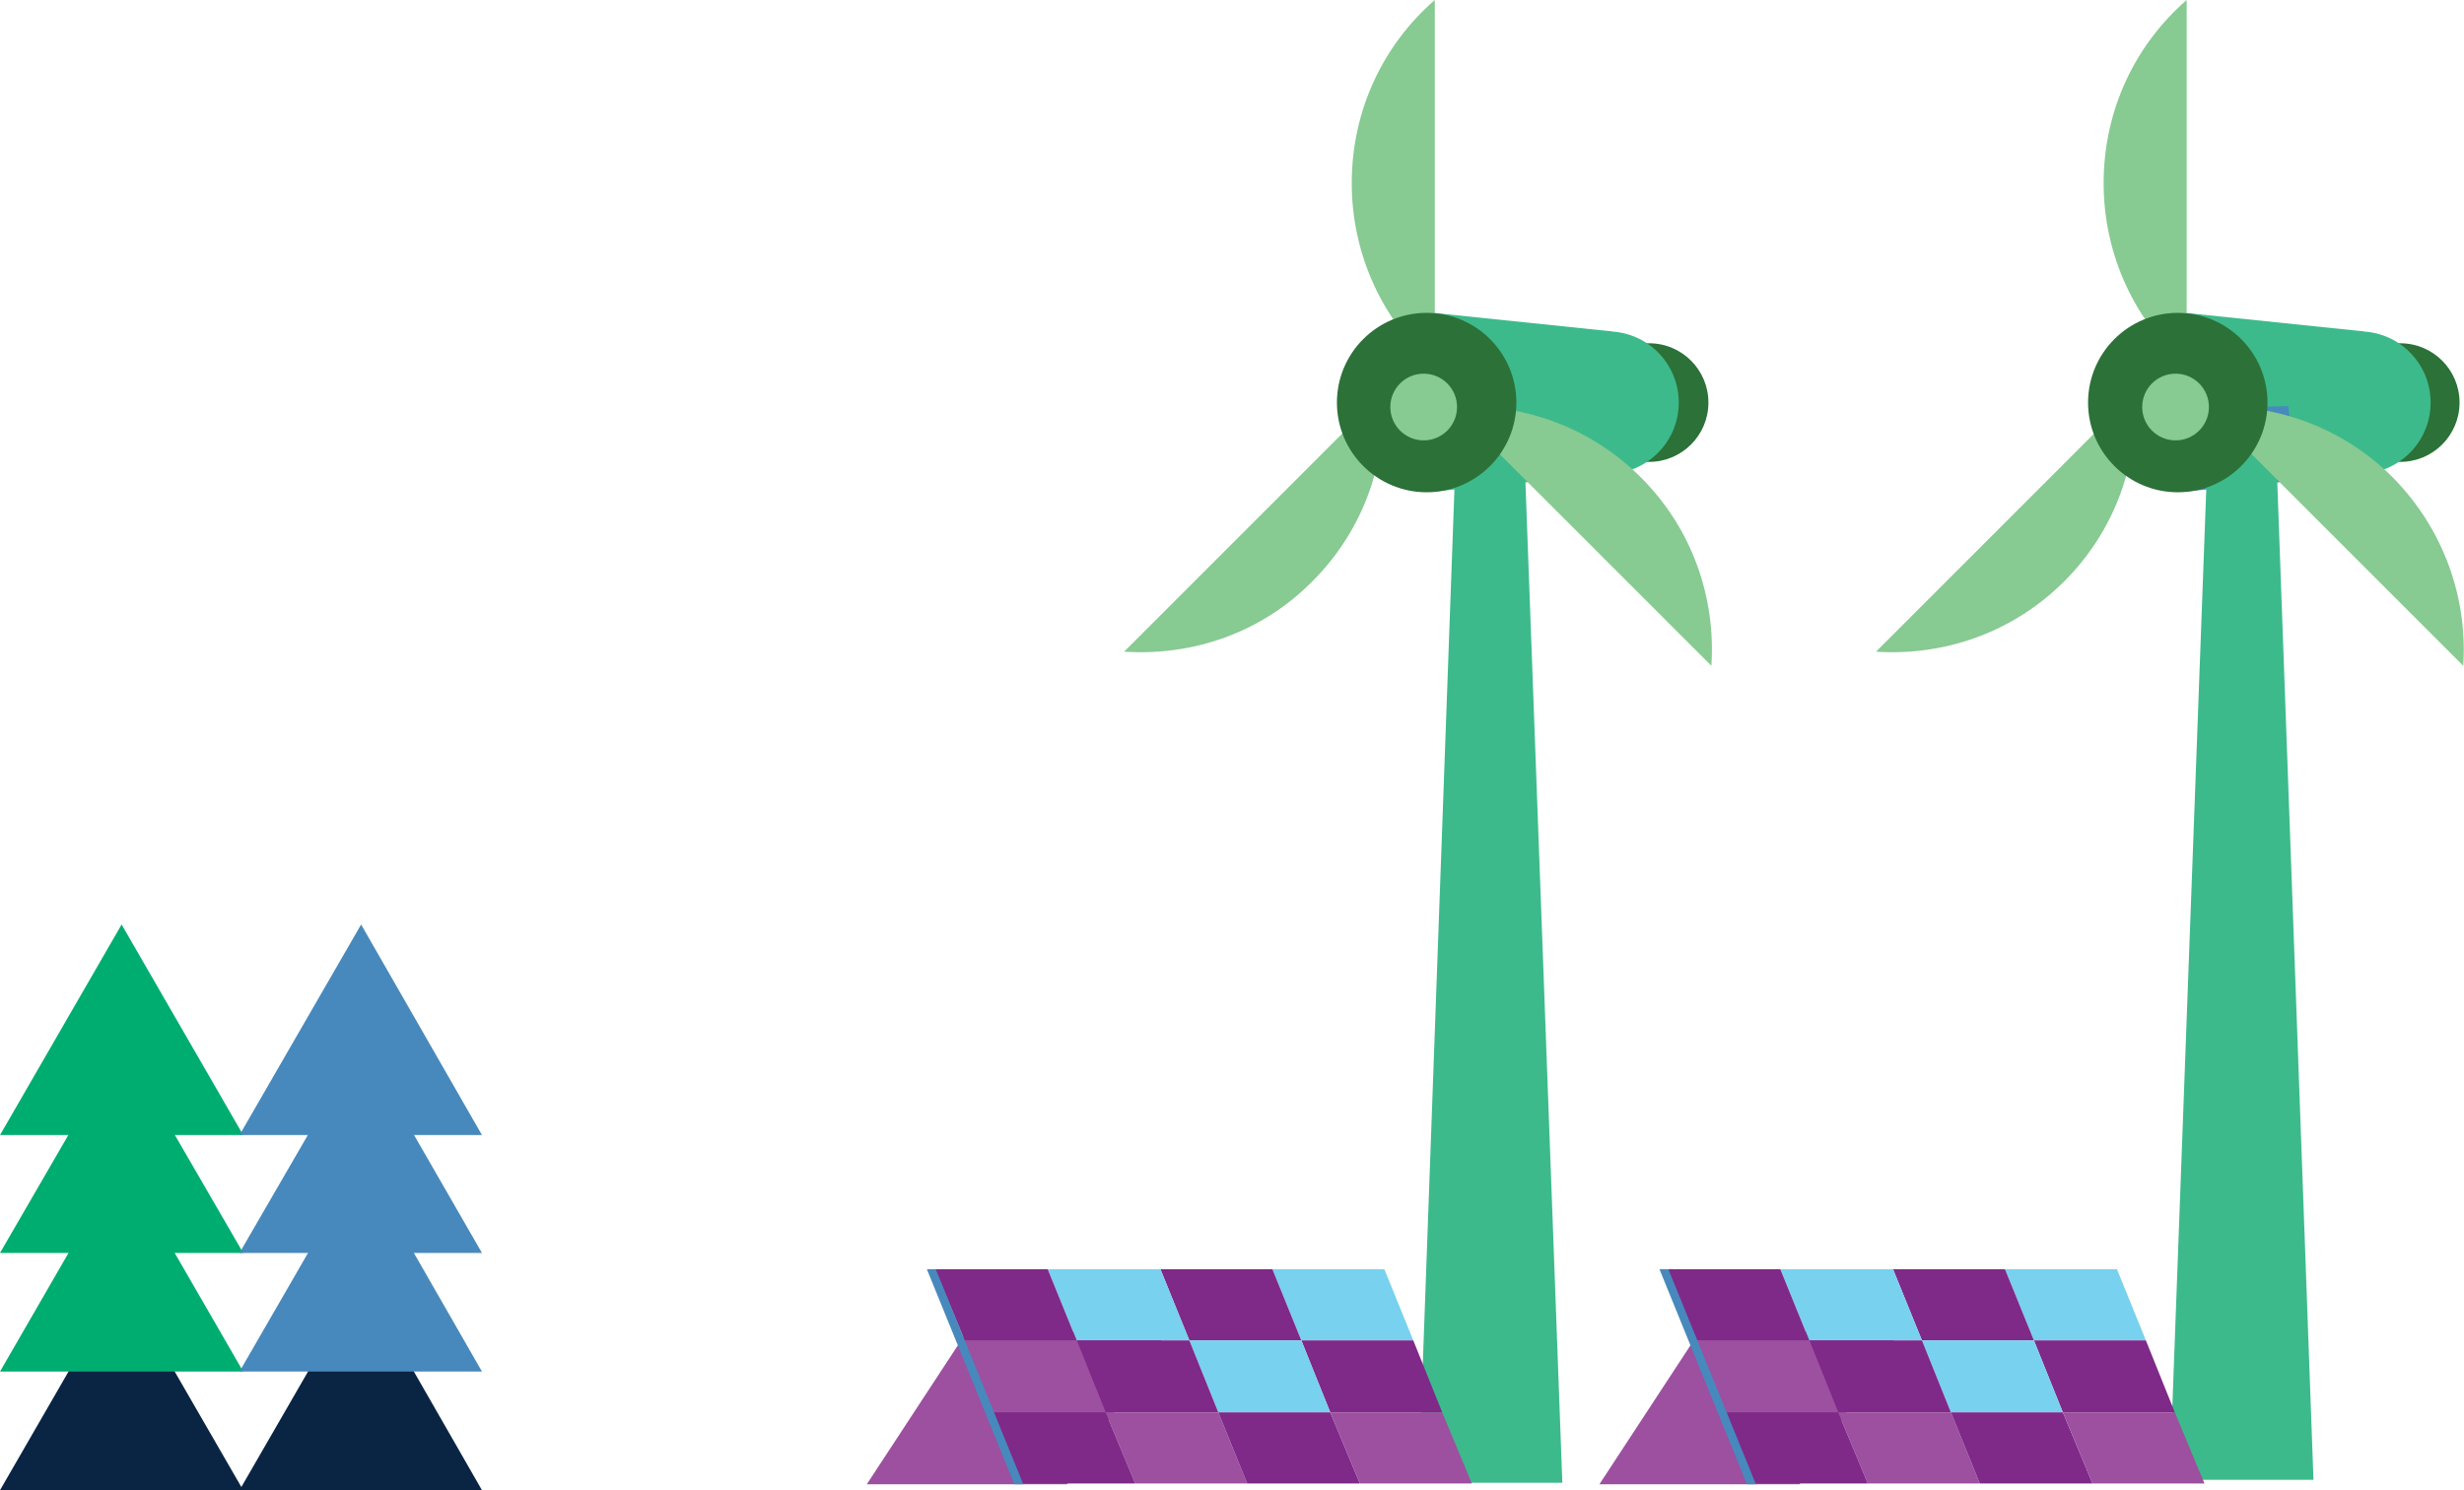 <?xml version="1.0" encoding="utf-8"?>
<!-- Generator: Adobe Illustrator 18.1.1, SVG Export Plug-In . SVG Version: 6.00 Build 0)  -->
<svg version="1.1" id="Layer_1" xmlns="http://www.w3.org/2000/svg" xmlns:xlink="http://www.w3.org/1999/xlink" x="0px" y="0px"
	 viewBox="0 0 332.3 201" enable-background="new 0 0 332.3 201" xml:space="preserve">
<g>
	<polygon fill="#0A2543" points="16.4,172.6 0,201 32.8,201 	"/>
	<polygon fill="#00AD71" points="16.4,124.7 0,153.1 32.8,153.1 	"/>
	<polygon fill="#00AD71" points="16.4,140.7 0,169 32.8,169 	"/>
	<polygon fill="#00AD71" points="16.4,156.6 0,185 32.8,185 	"/>
</g>
<g>
	<polygon fill="#0A2543" points="48.7,172.6 32.3,201 65,201 	"/>
	<polygon fill="#4789BD" points="48.7,124.7 32.3,153.1 65,153.1 	"/>
	<polygon fill="#4789BD" points="48.7,140.7 32.3,169 65,169 	"/>
	<polygon fill="#4789BD" points="48.7,156.6 32.3,185 65,185 	"/>
</g>
<g>
	<polygon fill="#3DBA8B" points="210.7,200 191.3,200 196.4,59 205.5,59 	"/>
	<polygon fill="#3DBA8B" points="193.3,66.3 217.4,63.9 211.4,53.9 191.9,53.5 	"/>
	<g>
		<defs>
			<polygon id="SVGID_1_" points="210.7,199.6 191.3,199.6 196.4,59 205.5,59 			"/>
		</defs>
		<clipPath id="SVGID_2_">
			<use xlink:href="#SVGID_1_"  overflow="visible"/>
		</clipPath>
	</g>
	<circle fill="#2C7138" cx="222.4" cy="54.3" r="8"/>
	<circle fill="#3DBA8B" cx="216.8" cy="54.3" r="9.6"/>
	<polygon fill="#3DBA8B" points="193.3,42.2 217.4,44.7 211.4,54.7 191.9,55.1 	"/>
	<g>
		<g>
			<g>
				<path fill="#87CA92" d="M182.3,24.7c0,9.8,4.3,18.7,11.2,24.7V0C186.6,6,182.3,14.8,182.3,24.7z"/>
			</g>
		</g>
		<g>
			<g>
				<path fill="#87CA92" d="M221.3,64.4c-7-7-16.3-10.1-25.4-9.5l34.9,34.9C231.4,80.7,228.3,71.4,221.3,64.4z"/>
			</g>
		</g>
		<g>
			<g>
				<path fill="#87CA92" d="M177,78.4c7-7,10.1-16.3,9.5-25.4l-34.9,34.9C160.8,88.5,170.1,85.4,177,78.4z"/>
			</g>
		</g>
	</g>
	<circle fill="#2C7138" cx="192.4" cy="54.3" r="12.1"/>
	<circle fill="#87CA92" cx="192" cy="54.9" r="4.5"/>
	<polygon fill="#4789BD" points="294.7,66.3 318.8,63.9 312.8,53.9 293.3,53.5 	"/>
	<g>
		<defs>
			<polygon id="SVGID_3_" points="312,199.6 292.6,199.6 297.8,59 306.9,59 			"/>
		</defs>
		<use xlink:href="#SVGID_3_"  overflow="visible" fill="#3DBA8B"/>
		<clipPath id="SVGID_4_">
			<use xlink:href="#SVGID_3_"  overflow="visible"/>
		</clipPath>
	</g>
	<circle fill="#2C7138" cx="323.7" cy="54.3" r="8"/>
	<circle fill="#3DBA8B" cx="318.2" cy="54.3" r="9.6"/>
	<polygon fill="#3DBA8B" points="294.7,42.2 318.8,44.7 312.8,54.7 293.3,55.1 	"/>
	<g>
		<g>
			<g>
				<path fill="#87CA92" d="M283.7,24.7c0,9.8,4.3,18.7,11.2,24.7V0C288,6,283.7,14.8,283.7,24.7z"/>
			</g>
		</g>
		<g>
			<g>
				<path fill="#87CA92" d="M322.7,64.4c-7-7-16.3-10.1-25.4-9.5l34.9,34.9C332.8,80.7,329.6,71.4,322.7,64.4z"/>
			</g>
		</g>
		<g>
			<g>
				<path fill="#87CA92" d="M278.4,78.4c7-7,10.1-16.3,9.5-25.4L253,87.9C262.1,88.5,271.4,85.4,278.4,78.4z"/>
			</g>
		</g>
	</g>
	<circle fill="#2C7138" cx="293.7" cy="54.3" r="12.1"/>
	<circle fill="#87CA92" cx="293.4" cy="54.9" r="4.5"/>
	<g>
		<g>
			<polygon fill="#9C509F" points="229.2,179.6 256.2,179.6 242.7,200.2 215.7,200.2 			"/>
			<g>
				<g>
					<polygon fill="#78D1EE" points="289.4,180.8 285.5,171.2 270.4,171.2 274.3,180.8 					"/>
					<polygon fill="#7F2989" points="278.2,190.5 293.3,190.5 289.4,180.8 274.3,180.8 					"/>
					<polygon fill="#7F2989" points="274.3,180.8 270.4,171.2 255.3,171.2 259.2,180.8 					"/>
					<polygon fill="#78D1EE" points="259.2,180.8 263.1,190.5 278.2,190.5 274.3,180.8 					"/>
					<polygon fill="#78D1EE" points="259.2,180.8 255.3,171.2 240.1,171.2 244,180.8 					"/>
					<polygon fill="#7F2989" points="244,180.8 247.9,190.5 263.1,190.5 259.2,180.8 					"/>
					<polygon fill="#9C509F" points="247.9,190.5 251.9,200.1 267,200.1 263.1,190.5 					"/>
					<polygon fill="#7F2989" points="263.1,190.5 267,200.1 282.2,200.1 278.2,190.5 					"/>
					<polygon fill="#7F2989" points="240.1,171.2 224.9,171.2 228.8,180.8 244,180.8 					"/>
					<polygon fill="#9C509F" points="293.3,190.5 278.2,190.5 282.2,200.1 297.3,200.1 					"/>
					<polygon fill="#9C509F" points="244,180.8 228.8,180.8 232.8,190.5 247.9,190.5 					"/>
					<polygon fill="#7F2989" points="232.8,190.5 236.7,200.1 251.9,200.1 247.9,190.5 					"/>
				</g>
				<polygon fill="#4789BD" points="235.6,200.2 236.8,200.2 225,171.2 223.8,171.2 				"/>
			</g>
		</g>
		<g>
			<polygon fill="#9C509F" points="130.4,179.6 157.4,179.6 143.9,200.2 116.9,200.2 			"/>
			<g>
				<g>
					<polygon fill="#78D1EE" points="190.6,180.8 186.7,171.2 171.6,171.2 175.5,180.8 					"/>
					<polygon fill="#7F2989" points="179.4,190.5 194.5,190.5 190.6,180.8 175.5,180.8 					"/>
					<polygon fill="#7F2989" points="175.5,180.8 171.6,171.2 156.5,171.2 160.4,180.8 					"/>
					<polygon fill="#78D1EE" points="160.4,180.8 164.3,190.5 179.4,190.5 175.5,180.8 					"/>
					<polygon fill="#78D1EE" points="160.4,180.8 156.5,171.2 141.3,171.2 145.2,180.8 					"/>
					<polygon fill="#7F2989" points="145.2,180.8 149.1,190.5 164.3,190.5 160.4,180.8 					"/>
					<polygon fill="#9C509F" points="149.1,190.5 153.1,200.1 168.2,200.1 164.3,190.5 					"/>
					<polygon fill="#7F2989" points="164.3,190.5 168.2,200.1 183.4,200.1 179.4,190.5 					"/>
					<polygon fill="#7F2989" points="141.3,171.2 126.1,171.2 130.1,180.8 145.2,180.8 					"/>
					<polygon fill="#9C509F" points="194.5,190.5 179.4,190.5 183.4,200.1 198.5,200.1 					"/>
					<polygon fill="#9C509F" points="145.2,180.8 130.1,180.8 134,190.5 149.1,190.5 					"/>
					<polygon fill="#7F2989" points="134,190.5 137.9,200.1 153.1,200.1 149.1,190.5 					"/>
				</g>
				<polygon fill="#4789BD" points="136.8,200.2 138,200.2 126.2,171.2 125,171.2 				"/>
			</g>
		</g>
		<g>
			<defs>
				<polygon id="SVGID_5_" points="282.3,200.1 221.9,200.1 209.8,171.2 270.3,171.2 				"/>
			</defs>
			<clipPath id="SVGID_6_">
				<use xlink:href="#SVGID_5_"  overflow="visible"/>
			</clipPath>
		</g>
		<g>
			<defs>
				<polygon id="SVGID_7_" points="211.1,200.1 150.6,200.1 138.6,171.2 199.1,171.2 				"/>
			</defs>
			<clipPath id="SVGID_8_">
				<use xlink:href="#SVGID_7_"  overflow="visible"/>
			</clipPath>
		</g>
	</g>
</g>
</svg>
